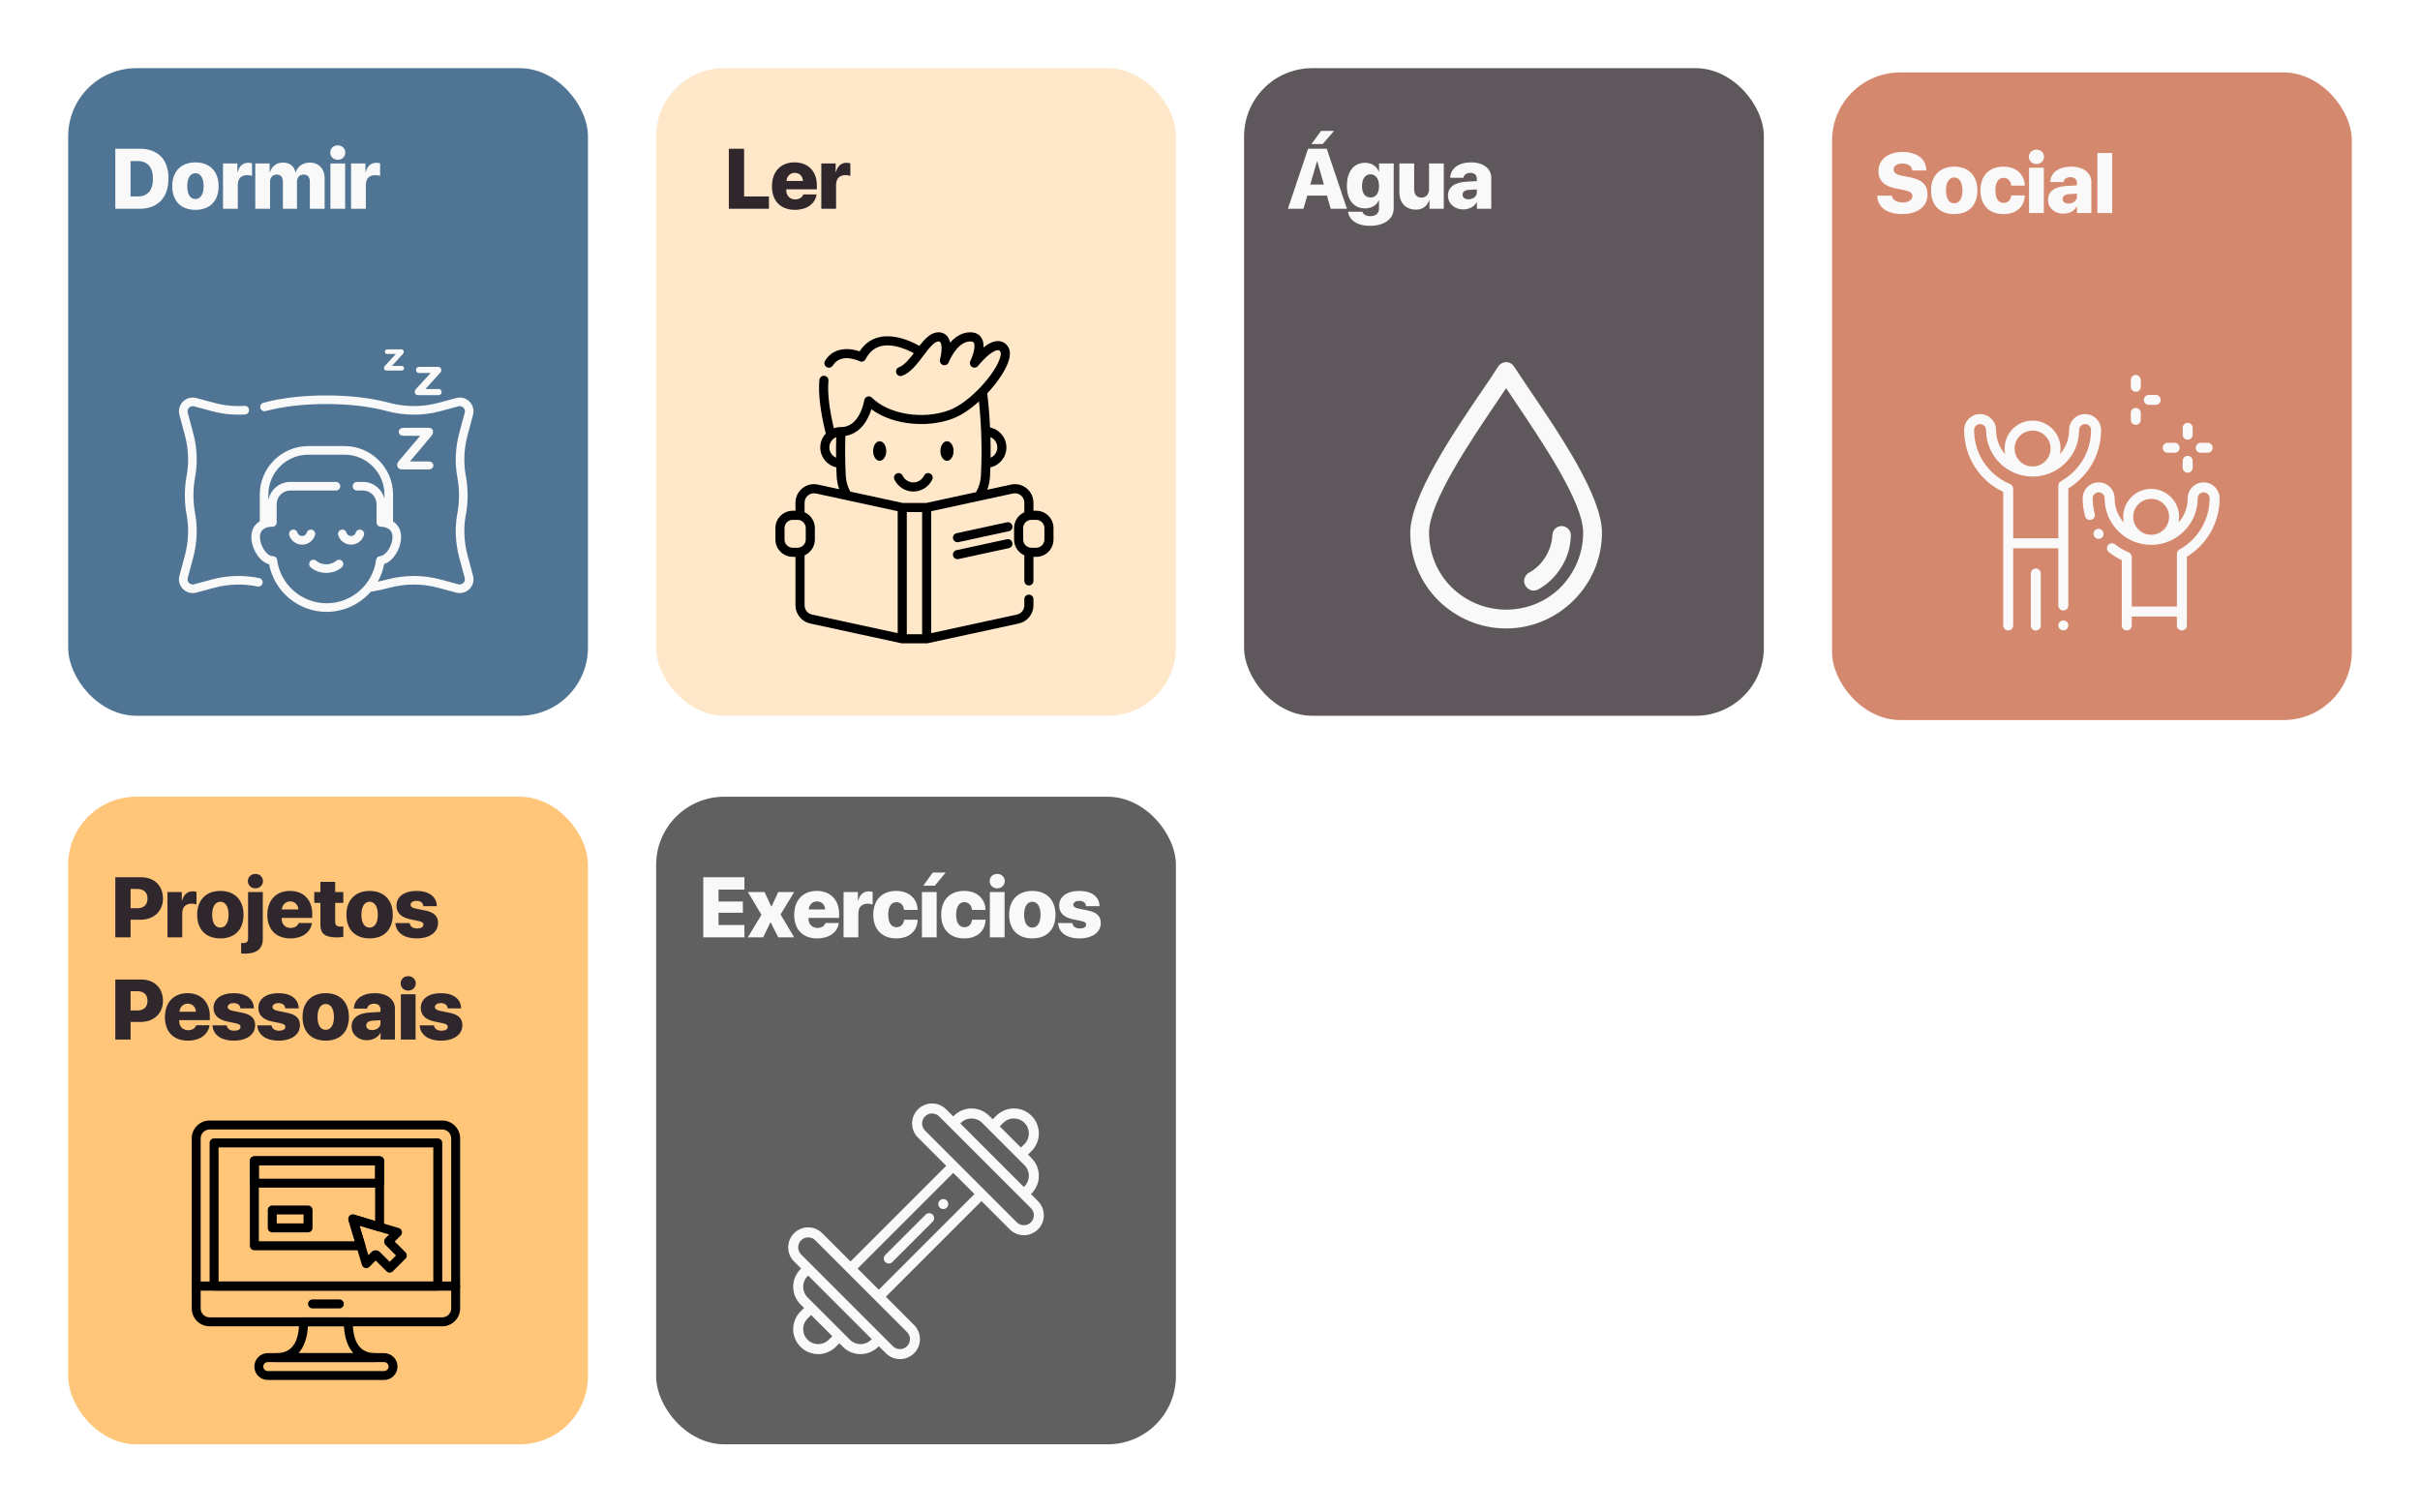 <svg width="568" height="355" viewBox="0 0 568 355" fill="none" xmlns="http://www.w3.org/2000/svg">
<g filter="url(#filter0_d)">
<rect x="16" y="16" width="122" height="152" rx="16" fill="#507594"/>
<path d="M27.064 34.908V49H32.787C37.035 49 39.545 46.373 39.545 41.871C39.545 37.379 37.045 34.908 32.787 34.908H27.064ZM30.648 37.799H32.318C34.584 37.799 35.902 39.234 35.902 41.881C35.902 44.693 34.652 46.109 32.318 46.109H30.648V37.799ZM45.866 49.254C49.216 49.254 51.306 47.232 51.306 43.678C51.306 40.191 49.186 38.111 45.866 38.111C42.565 38.111 40.427 40.201 40.427 43.678C40.427 47.223 42.516 49.254 45.866 49.254ZM45.866 46.715C44.675 46.715 43.942 45.631 43.942 43.688C43.942 41.773 44.694 40.65 45.866 40.65C47.048 40.65 47.8 41.773 47.8 43.688C47.8 45.631 47.048 46.715 45.866 46.715ZM52.343 49H55.81V43.404C55.81 41.92 56.601 41.1 58.056 41.1C58.466 41.1 58.867 41.178 59.16 41.295V38.346C58.925 38.258 58.632 38.209 58.281 38.209C57.031 38.209 56.172 38.941 55.781 40.377H55.712V38.365H52.343V49ZM59.914 49H63.381V42.711C63.381 41.666 63.987 40.973 64.924 40.973C65.871 40.973 66.399 41.559 66.399 42.623V49H69.709V42.691C69.709 41.647 70.295 40.973 71.233 40.973C72.209 40.973 72.727 41.549 72.727 42.662V49H76.194V41.783C76.194 39.625 74.778 38.16 72.698 38.16C71.116 38.16 69.827 39.059 69.416 40.426H69.348C69.045 38.98 67.971 38.16 66.389 38.16C64.934 38.16 63.772 39.049 63.352 40.416H63.284V38.365H59.914V49ZM77.554 49H81.011V38.365H77.554V49ZM79.282 37.506C80.288 37.506 81.05 36.764 81.05 35.807C81.05 34.85 80.288 34.117 79.282 34.117C78.277 34.117 77.505 34.85 77.505 35.807C77.505 36.764 78.277 37.506 79.282 37.506ZM82.4 49H85.867V43.404C85.867 41.92 86.658 41.1 88.113 41.1C88.523 41.1 88.924 41.178 89.217 41.295V38.346C88.982 38.258 88.689 38.209 88.338 38.209C87.088 38.209 86.228 38.941 85.838 40.377H85.769V38.365H82.4V49Z" fill="#F9F9F9"/>
<path d="M60.842 135.678C57.18 134.934 53.38 135.041 49.853 135.986L45.541 137.142C44.932 137.305 44.522 136.977 44.373 136.829C44.225 136.68 43.897 136.27 44.06 135.661L45.343 130.876C46.268 127.423 46.421 123.825 45.785 120.472C45.533 119.14 45.405 117.722 45.405 116.257C45.405 114.793 45.533 113.375 45.785 112.043C46.421 108.69 46.268 105.092 45.343 101.639L44.06 96.854C43.897 96.245 44.225 95.834 44.373 95.686C44.522 95.538 44.932 95.21 45.541 95.373L49.853 96.528C52.333 97.193 54.909 97.446 57.51 97.28C58.066 97.245 58.487 96.766 58.452 96.21C58.417 95.654 57.937 95.232 57.382 95.268C55 95.42 52.642 95.188 50.375 94.581L46.063 93.425C44.937 93.124 43.772 93.436 42.948 94.26C42.123 95.085 41.811 96.249 42.113 97.375L43.395 102.161C44.242 105.323 44.384 108.61 43.804 111.667C43.529 113.122 43.389 114.667 43.389 116.257C43.389 117.848 43.529 119.392 43.804 120.847C44.384 123.905 44.242 127.192 43.395 130.354L42.113 135.139C41.811 136.265 42.123 137.43 42.948 138.254C43.565 138.872 44.373 139.202 45.213 139.202C45.495 139.202 45.78 139.165 46.063 139.089L50.375 137.934C53.602 137.069 57.083 136.972 60.441 137.653C60.987 137.764 61.519 137.412 61.63 136.866C61.741 136.321 61.388 135.788 60.842 135.678Z" fill="#F9F9F9"/>
<path d="M109.743 130.354C108.895 127.192 108.754 123.905 109.333 120.847C109.609 119.392 109.749 117.848 109.749 116.257C109.749 114.667 109.609 113.123 109.333 111.667C108.754 108.61 108.895 105.323 109.743 102.161L111.025 97.376C111.326 96.249 111.015 95.085 110.19 94.26C109.366 93.436 108.201 93.124 107.075 93.425L102.763 94.581C99.074 95.57 95.117 95.554 91.32 94.537C87.053 93.395 82.091 92.816 76.569 92.816C71.047 92.816 66.084 93.395 61.818 94.537C61.28 94.681 60.961 95.234 61.105 95.772C61.249 96.31 61.801 96.629 62.339 96.485C66.435 95.388 71.223 94.832 76.569 94.832C81.915 94.832 86.702 95.388 90.798 96.485C94.937 97.593 99.254 97.608 103.284 96.528L107.597 95.373C108.205 95.21 108.616 95.537 108.764 95.686C108.913 95.834 109.24 96.245 109.077 96.854L107.795 101.639C106.87 105.092 106.717 108.69 107.352 112.043C107.605 113.375 107.733 114.793 107.733 116.257C107.733 117.722 107.605 119.14 107.352 120.472C106.717 123.825 106.87 127.423 107.795 130.876L109.077 135.661C109.24 136.27 108.913 136.68 108.764 136.829C108.616 136.977 108.205 137.305 107.597 137.142L103.285 135.986C99.255 134.906 94.937 134.921 90.798 136.03C90.109 136.214 89.395 136.384 88.663 136.539C89.371 135.268 89.887 133.872 90.162 132.385C92.329 131.69 93.948 128.917 94.127 126.486C94.263 124.647 93.546 123.536 92.921 122.929C92.72 122.732 92.493 122.559 92.249 122.405V116.075C92.249 109.804 87.147 104.701 80.876 104.701H72.351C66.079 104.701 60.977 109.804 60.977 116.075V122.35C60.698 122.517 60.442 122.709 60.216 122.929C59.592 123.536 58.875 124.647 59.011 126.486C59.199 129.045 60.944 131.85 63.163 132.439C64.374 138.861 70.044 143.612 76.657 143.612C80.74 143.612 84.46 141.8 86.997 138.904C88.5 138.655 89.954 138.343 91.32 137.977C95.117 136.96 99.074 136.945 102.763 137.934L107.075 139.089C107.358 139.165 107.643 139.202 107.924 139.202C108.764 139.202 109.573 138.872 110.19 138.254C111.015 137.43 111.326 136.265 111.025 135.139L109.743 130.354ZM76.657 141.595C70.793 141.595 65.799 137.217 65.04 131.412C64.974 130.904 64.545 130.528 64.026 130.534C62.717 130.553 61.173 128.396 61.021 126.338C60.958 125.483 61.16 124.823 61.622 124.374C62.059 123.948 62.74 123.69 63.589 123.628C63.681 123.621 63.77 123.621 63.862 123.627C64.141 123.647 64.416 123.549 64.62 123.359C64.824 123.168 64.94 122.901 64.94 122.622V118.314C64.94 116.559 66.368 115.132 68.122 115.132H78.854C79.411 115.132 79.862 114.68 79.862 114.124C79.862 113.567 79.411 113.116 78.854 113.116H68.122C65.542 113.116 63.396 115.005 62.993 117.473V116.076C62.993 110.916 67.191 106.718 72.351 106.718H80.875C86.035 106.718 90.233 110.916 90.233 116.076V117.044C89.665 114.79 87.621 113.116 85.192 113.116H83.782C83.226 113.116 82.774 113.567 82.774 114.124C82.774 114.68 83.226 115.132 83.782 115.132H85.192C86.947 115.132 88.374 116.559 88.374 118.314V122.615C88.374 122.884 88.481 123.141 88.672 123.33C88.861 123.518 89.116 123.624 89.382 123.624H89.388C89.451 123.623 89.502 123.625 89.549 123.628C90.398 123.691 91.078 123.949 91.516 124.374C91.977 124.823 92.179 125.484 92.116 126.338C91.97 128.331 90.502 130.447 89.209 130.532C88.728 130.563 88.338 130.93 88.275 131.408C87.519 137.215 82.524 141.595 76.657 141.595Z" fill="#F9F9F9"/>
<path d="M78.913 131.623C78.296 132.158 77.463 132.452 76.569 132.452C75.674 132.452 74.842 132.158 74.225 131.623C73.804 131.258 73.168 131.304 72.803 131.725C72.438 132.146 72.484 132.782 72.905 133.147C73.888 133.999 75.19 134.468 76.569 134.468C77.948 134.468 79.249 133.999 80.233 133.147C80.654 132.782 80.699 132.146 80.335 131.725C79.97 131.304 79.333 131.258 78.913 131.623Z" fill="#F9F9F9"/>
<path d="M84.76 124.35C84.229 124.184 83.664 124.481 83.498 125.012C83.348 125.493 82.908 125.816 82.404 125.816C81.899 125.816 81.459 125.493 81.309 125.012C81.144 124.481 80.579 124.184 80.047 124.35C79.515 124.516 79.219 125.081 79.384 125.612C79.798 126.94 81.012 127.833 82.403 127.833C83.795 127.833 85.009 126.94 85.423 125.612C85.589 125.081 85.292 124.516 84.76 124.35Z" fill="#F9F9F9"/>
<path d="M73.93 125.612C74.096 125.081 73.799 124.516 73.267 124.35C72.736 124.184 72.171 124.481 72.005 125.012C71.855 125.493 71.415 125.816 70.911 125.816C70.406 125.816 69.966 125.493 69.817 125.012C69.651 124.481 69.086 124.184 68.554 124.35C68.023 124.516 67.726 125.081 67.892 125.612C68.305 126.94 69.519 127.833 70.911 127.833C72.303 127.833 73.516 126.94 73.93 125.612Z" fill="#F9F9F9"/>
<path d="M93.224 109.081C93.224 109.908 93.699 110.18 94.513 110.18H100.55C101.188 110.18 101.703 109.854 101.703 109.243C101.703 108.633 101.188 108.307 100.55 108.307H96.209L101.324 102.23C101.527 101.999 101.636 101.7 101.636 101.429C101.636 100.656 101.174 100.412 100.605 100.412H94.744C94.106 100.412 93.591 100.737 93.591 101.348C93.591 101.958 94.106 102.284 94.744 102.284H98.624L93.591 108.226C93.387 108.47 93.224 108.728 93.224 109.081Z" fill="#F9F9F9"/>
<path d="M98.174 92.749H102.899C103.242 92.749 103.649 92.558 103.649 92.025C103.649 91.491 103.242 91.3 102.899 91.3H99.851L103.28 87.54C103.458 87.35 103.573 87.121 103.573 86.918C103.573 86.435 103.306 86.105 102.81 86.105H98.402C98.059 86.105 97.653 86.296 97.653 86.829C97.653 87.362 98.059 87.553 98.402 87.553H101.083L97.589 91.351C97.424 91.529 97.348 91.758 97.348 92.024C97.348 92.393 97.627 92.749 98.174 92.749Z" fill="#F9F9F9"/>
<path d="M90.735 86.971H94.271C94.528 86.971 94.832 86.829 94.832 86.429C94.832 86.03 94.528 85.888 94.271 85.888H91.99L94.556 83.074C94.689 82.931 94.775 82.76 94.775 82.608C94.775 82.247 94.575 82 94.204 82H90.906C90.65 82 90.345 82.143 90.345 82.542C90.345 82.941 90.65 83.084 90.906 83.084H92.912L90.298 85.926C90.174 86.059 90.117 86.23 90.117 86.43C90.117 86.705 90.326 86.971 90.735 86.971Z" fill="#F9F9F9"/>
</g>
<g filter="url(#filter1_d)">
<rect x="154" y="16" width="122" height="152" rx="16" fill="#FFE8C9"/>
<path d="M180.479 46.109H174.648V34.908H171.064V49H180.479V46.109ZM186.536 40.572C187.63 40.572 188.401 41.334 188.46 42.467H184.593C184.68 41.363 185.471 40.572 186.536 40.572ZM188.538 45.641C188.294 46.363 187.571 46.803 186.643 46.803C185.393 46.803 184.544 45.924 184.544 44.654V44.44H191.721V43.463C191.721 40.211 189.68 38.111 186.477 38.111C183.225 38.111 181.184 40.299 181.184 43.736C181.184 47.174 183.206 49.254 186.595 49.254C189.378 49.254 191.331 47.838 191.663 45.641H188.538ZM192.769 49H196.236V43.404C196.236 41.92 197.027 41.1 198.482 41.1C198.892 41.1 199.293 41.178 199.586 41.295V38.346C199.351 38.258 199.058 38.209 198.707 38.209C197.457 38.209 196.597 38.941 196.207 40.377H196.138V38.365H192.769V49Z" fill="#30272D"/>
<path d="M218.807 112.563C219.061 112.03 218.833 111.392 218.3 111.139C217.766 110.885 217.129 111.113 216.875 111.646C216.418 112.609 215.435 113.23 214.37 113.23C213.305 113.23 212.322 112.609 211.866 111.646C211.612 111.113 210.975 110.885 210.441 111.139C209.908 111.392 209.68 112.03 209.933 112.563C210.742 114.268 212.484 115.369 214.37 115.369C216.257 115.369 217.998 114.268 218.807 112.563Z" fill="black"/>
<path d="M206.472 108.159C207.325 108.159 208.016 107.13 208.016 105.86C208.016 104.59 207.325 103.561 206.472 103.561C205.619 103.561 204.927 104.59 204.927 105.86C204.927 107.13 205.619 108.159 206.472 108.159Z" fill="black"/>
<path d="M222.269 108.159C223.122 108.159 223.814 107.13 223.814 105.86C223.814 104.59 223.122 103.561 222.269 103.561C221.416 103.561 220.725 104.59 220.725 105.86C220.725 107.13 221.416 108.159 222.269 108.159Z" fill="black"/>
<path d="M237.615 123.41C237.49 122.833 236.921 122.466 236.344 122.591L224.502 125.158C223.925 125.283 223.559 125.852 223.684 126.429C223.792 126.93 224.235 127.272 224.728 127.272C224.803 127.272 224.879 127.264 224.955 127.248L236.796 124.681C237.374 124.556 237.74 123.987 237.615 123.41Z" fill="black"/>
<path d="M236.343 126.565L224.502 129.131C223.925 129.256 223.559 129.826 223.684 130.403C223.792 130.904 224.235 131.246 224.728 131.246C224.803 131.246 224.879 131.238 224.955 131.221L236.796 128.655C237.373 128.53 237.74 127.961 237.615 127.383C237.49 126.806 236.921 126.44 236.343 126.565Z" fill="black"/>
<path d="M243.201 119.875H242.561V117.986C242.561 116.665 241.971 115.432 240.942 114.603C239.914 113.773 238.584 113.458 237.293 113.739L231.719 114.947C232.09 113.945 232.311 112.887 232.367 111.81C232.403 111.105 232.431 110.4 232.454 109.693C234.601 109.225 236.214 107.31 236.214 105.025C236.214 102.713 234.564 100.779 232.381 100.339C232.252 97.66 232.03 94.984 231.717 92.323C234.219 89.653 236.186 86.679 236.803 84.492C237.195 83.104 237.083 81.994 236.472 81.192C235.907 80.452 235.137 80.059 234.246 80.054C233.225 80.051 232.109 80.54 230.839 81.55C230.887 80.634 230.726 79.877 230.357 79.29C229.987 78.701 229.231 78 227.727 78C225.728 78 224.157 79.122 223.01 80.419C222.898 79.901 222.707 79.418 222.404 79.021C221.896 78.353 221.154 78 220.256 78C218.523 78 217.156 79.437 215.796 81.18C215.226 80.858 214.435 80.45 213.499 80.067C213.075 79.894 212.637 79.734 212.195 79.59C210.624 79.086 209.149 78.866 207.813 78.937C207.803 78.937 207.79 78.938 207.777 78.939C207.774 78.939 207.77 78.94 207.767 78.94C207.569 78.951 207.377 78.969 207.177 78.994C204.873 79.287 203.053 80.454 201.756 82.468C199.435 81.656 195.691 81.363 193.651 84.67C193.341 85.173 193.497 85.832 193.999 86.142C194.174 86.25 194.368 86.301 194.56 86.301C194.918 86.301 195.269 86.121 195.471 85.793C197.378 82.702 201.566 84.689 201.741 84.774C202.264 85.031 202.896 84.823 203.163 84.305C204.146 82.4 205.547 81.357 207.444 81.116C207.59 81.097 207.732 81.084 207.877 81.076C207.899 81.075 207.922 81.073 207.945 81.072C209.016 81.017 210.226 81.204 211.537 81.625C211.927 81.751 212.315 81.894 212.691 82.046C213.394 82.335 214.01 82.642 214.487 82.9C213.365 84.368 212.208 85.75 211.005 86.195C210.451 86.399 210.167 87.014 210.372 87.568C210.577 88.122 211.192 88.405 211.746 88.201C213.721 87.472 215.237 85.461 216.703 83.516C217.897 81.933 219.25 80.139 220.256 80.139C220.543 80.139 220.636 80.23 220.702 80.315C221.228 81.007 220.973 83.147 220.635 84.374C220.483 84.925 220.79 85.499 221.333 85.677C221.877 85.855 222.464 85.573 222.666 85.038C222.685 84.99 224.606 80.139 227.727 80.139C228.364 80.139 228.501 80.356 228.546 80.427C229.042 81.214 228.364 83.479 227.75 84.76C227.514 85.253 227.686 85.845 228.151 86.133C228.615 86.421 229.222 86.312 229.558 85.881C229.565 85.871 230.319 84.907 231.338 83.948C233.02 82.367 233.919 82.193 234.231 82.193H234.235C234.422 82.194 234.585 82.245 234.771 82.489C234.943 82.714 234.933 83.245 234.745 83.911C233.695 87.628 227.682 94.388 222.972 96.209C216.826 98.583 208.611 97.3 204.66 93.349C204.374 93.063 203.951 92.963 203.568 93.09C203.184 93.217 202.904 93.55 202.846 93.95C202.843 93.966 202.599 95.591 201.747 97.213C200.69 99.225 199.223 100.246 197.386 100.246C197.384 100.246 197.383 100.246 197.382 100.246C197.356 100.245 197.331 100.244 197.306 100.244C196.748 100.244 196.213 100.341 195.715 100.518C194.618 95.879 194.191 92.131 194.45 89.368C194.505 88.78 194.074 88.258 193.486 88.203C192.898 88.148 192.376 88.58 192.321 89.168C192.026 92.313 192.53 96.55 193.816 101.763C193.017 102.618 192.527 103.765 192.527 105.025C192.527 107.31 194.14 109.226 196.288 109.693C196.311 110.401 196.339 111.107 196.375 111.81C196.428 112.841 196.632 113.857 196.976 114.823L191.976 113.739C190.685 113.458 189.355 113.773 188.326 114.603C187.297 115.432 186.707 116.665 186.707 117.986V119.875H186.067C183.825 119.875 182 121.7 182 123.943V126.633C182 128.876 183.825 130.701 186.067 130.701H186.707V142.087C186.707 144.119 188.148 145.906 190.134 146.336L211.542 150.976C211.543 150.976 211.544 150.976 211.545 150.976C211.575 150.983 211.605 150.987 211.636 150.991C211.642 150.992 211.649 150.993 211.656 150.994C211.691 150.998 211.727 151 211.764 151C211.765 151 211.767 151 211.768 151H217.5C217.502 151 217.503 151 217.505 151C217.541 151 217.577 150.998 217.612 150.994C217.619 150.993 217.626 150.992 217.633 150.991C217.663 150.987 217.693 150.983 217.723 150.976C217.724 150.976 217.725 150.976 217.727 150.976L239.134 146.336C241.12 145.906 242.561 144.119 242.561 142.087V140.629C242.561 140.039 242.082 139.56 241.492 139.56C240.901 139.56 240.422 140.039 240.422 140.629V142.087C240.422 143.12 239.69 144.028 238.682 144.246L218.569 148.605V119.985L237.746 115.829C238.402 115.686 239.077 115.846 239.6 116.268C240.123 116.689 240.423 117.315 240.423 117.986V120.23C239.004 120.866 238.013 122.29 238.013 123.942V126.633C238.013 128.286 239.004 129.71 240.423 130.346V136.352C240.423 136.942 240.901 137.421 241.492 137.421C242.082 137.421 242.561 136.942 242.561 136.352V130.701H243.201C245.444 130.701 247.268 128.876 247.268 126.633V123.942C247.268 121.7 245.444 119.875 243.201 119.875ZM234.075 105.025C234.075 106.099 233.429 107.024 232.505 107.436C232.526 105.824 232.513 104.209 232.467 102.593C233.411 102.996 234.075 103.934 234.075 105.025ZM194.666 105.025C194.666 103.935 195.328 102.998 196.271 102.595C196.225 104.206 196.215 105.823 196.236 107.436C195.312 107.025 194.666 106.099 194.666 105.025ZM198.512 111.7C198.351 108.593 198.322 105.438 198.421 102.307C200.606 101.976 202.397 100.576 203.641 98.207C204.039 97.449 204.326 96.694 204.528 96.05C206.707 97.674 209.583 98.802 212.814 99.277C216.62 99.837 220.501 99.456 223.743 98.204C225.729 97.436 227.837 95.978 229.776 94.229C230.373 100.038 230.527 105.904 230.231 111.7C230.161 113.047 229.769 114.357 229.094 115.516L217.385 118.053H211.883L199.572 115.385C198.943 114.26 198.578 112.996 198.512 111.7ZM212.838 120.192H216.43V148.861H212.838V120.192ZM184.139 126.633V123.942C184.139 122.879 185.004 122.014 186.067 122.014H187.189C188.252 122.014 189.117 122.879 189.117 123.942V126.633C189.117 127.697 188.252 128.562 187.189 128.562H186.067C185.004 128.562 184.139 127.697 184.139 126.633ZM188.846 142.087V130.346C190.265 129.71 191.256 128.286 191.256 126.634V123.943C191.256 122.29 190.265 120.866 188.846 120.23V117.986C188.846 117.315 189.146 116.689 189.669 116.268C190.191 115.846 190.867 115.686 191.523 115.829L210.699 119.985V148.605L190.587 144.246C189.578 144.028 188.846 143.12 188.846 142.087ZM245.13 126.633C245.13 127.697 244.264 128.562 243.201 128.562H242.08C241.017 128.562 240.151 127.697 240.151 126.633V123.942C240.151 122.879 241.017 122.014 242.08 122.014H243.201C244.264 122.014 245.13 122.879 245.13 123.942V126.633Z" fill="black"/>
</g>
<g filter="url(#filter2_d)">
<rect x="16" y="187" width="122" height="152" rx="16" fill="#FFC579"/>
<path d="M27.064 205.908V220H30.648V215.869H32.953C36.088 215.869 38.246 213.906 38.246 210.898C38.246 207.871 36.195 205.908 33.168 205.908H27.064ZM30.648 208.652H32.221C33.725 208.652 34.623 209.443 34.623 210.908C34.623 212.383 33.725 213.174 32.201 213.174H30.648V208.652ZM39.303 220H42.77V214.404C42.77 212.92 43.561 212.1 45.016 212.1C45.427 212.1 45.827 212.178 46.12 212.295V209.346C45.886 209.258 45.593 209.209 45.241 209.209C43.991 209.209 43.132 209.941 42.741 211.377H42.673V209.365H39.303V220ZM51.718 220.254C55.068 220.254 57.158 218.232 57.158 214.678C57.158 211.191 55.039 209.111 51.718 209.111C48.418 209.111 46.279 211.201 46.279 214.678C46.279 218.223 48.369 220.254 51.718 220.254ZM51.718 217.715C50.527 217.715 49.794 216.631 49.794 214.688C49.794 212.773 50.547 211.65 51.718 211.65C52.9 211.65 53.652 212.773 53.652 214.688C53.652 216.631 52.9 217.715 51.718 217.715ZM61.682 209.365H58.225V220.342C58.225 221.055 57.864 221.348 57.004 221.348C56.868 221.348 56.692 221.338 56.594 221.328V223.789C56.78 223.809 57.288 223.828 57.61 223.828C60.217 223.828 61.682 222.637 61.682 220.479V209.365ZM59.953 208.506C60.959 208.506 61.721 207.764 61.721 206.807C61.721 205.85 60.959 205.117 59.953 205.117C58.948 205.117 58.176 205.85 58.176 206.807C58.176 207.764 58.948 208.506 59.953 208.506ZM68.101 211.572C69.195 211.572 69.966 212.334 70.025 213.467H66.157C66.245 212.363 67.036 211.572 68.101 211.572ZM70.103 216.641C69.859 217.363 69.136 217.803 68.208 217.803C66.958 217.803 66.109 216.924 66.109 215.654V215.439H73.286V214.463C73.286 211.211 71.245 209.111 68.042 209.111C64.79 209.111 62.749 211.299 62.749 214.736C62.749 218.174 64.771 220.254 68.159 220.254C70.943 220.254 72.896 218.838 73.228 216.641H70.103ZM75.203 206.982V209.365H73.758V211.914H75.203V217.08C75.203 219.17 76.297 220.02 79.061 220.02C79.734 220.02 80.242 219.961 80.574 219.893V217.432C80.369 217.471 80.164 217.48 79.891 217.48C79.061 217.48 78.67 217.109 78.67 216.377V211.914H80.584V209.365H78.67V206.982H75.203ZM86.749 220.254C90.098 220.254 92.188 218.232 92.188 214.678C92.188 211.191 90.069 209.111 86.749 209.111C83.448 209.111 81.309 211.201 81.309 214.678C81.309 218.223 83.399 220.254 86.749 220.254ZM86.749 217.715C85.557 217.715 84.825 216.631 84.825 214.688C84.825 212.773 85.577 211.65 86.749 211.65C87.93 211.65 88.682 212.773 88.682 214.688C88.682 216.631 87.93 217.715 86.749 217.715ZM93.05 212.588C93.05 214.219 94.144 215.312 96.224 215.752L98.236 216.172C99.066 216.348 99.388 216.592 99.388 217.021C99.388 217.588 98.822 217.92 97.904 217.92C96.888 217.92 96.254 217.451 96.156 216.66H92.796C92.943 218.838 94.74 220.254 97.845 220.254C100.814 220.254 102.816 218.838 102.816 216.631C102.816 215.02 101.908 214.15 99.789 213.701L97.562 213.252C96.761 213.086 96.371 212.783 96.371 212.363C96.371 211.816 96.918 211.445 97.767 211.445C98.724 211.445 99.33 211.924 99.359 212.686H102.523C102.504 210.488 100.697 209.111 97.796 209.111C94.867 209.111 93.05 210.459 93.05 212.588ZM27.064 229.908V244H30.648V239.869H32.953C36.088 239.869 38.246 237.906 38.246 234.898C38.246 231.871 36.195 229.908 33.168 229.908H27.064ZM30.648 232.652H32.221C33.725 232.652 34.623 233.443 34.623 234.908C34.623 236.383 33.725 237.174 32.201 237.174H30.648V232.652ZM44.059 235.572C45.153 235.572 45.925 236.334 45.983 237.467H42.116C42.204 236.363 42.995 235.572 44.059 235.572ZM46.061 240.641C45.817 241.363 45.094 241.803 44.167 241.803C42.917 241.803 42.067 240.924 42.067 239.654V239.439H49.245V238.463C49.245 235.211 47.204 233.111 44.001 233.111C40.749 233.111 38.708 235.299 38.708 238.736C38.708 242.174 40.729 244.254 44.118 244.254C46.901 244.254 48.854 242.838 49.186 240.641H46.061ZM50.117 236.588C50.117 238.219 51.211 239.312 53.291 239.752L55.302 240.172C56.132 240.348 56.455 240.592 56.455 241.021C56.455 241.588 55.888 241.92 54.97 241.92C53.955 241.92 53.32 241.451 53.222 240.66H49.863C50.009 242.838 51.806 244.254 54.912 244.254C57.88 244.254 59.882 242.838 59.882 240.631C59.882 239.02 58.974 238.15 56.855 237.701L54.629 237.252C53.828 237.086 53.437 236.783 53.437 236.363C53.437 235.816 53.984 235.445 54.834 235.445C55.791 235.445 56.396 235.924 56.425 236.686H59.59C59.57 234.488 57.763 233.111 54.863 233.111C51.933 233.111 50.117 234.459 50.117 236.588ZM60.637 236.588C60.637 238.219 61.731 239.312 63.811 239.752L65.823 240.172C66.653 240.348 66.975 240.592 66.975 241.021C66.975 241.588 66.409 241.92 65.491 241.92C64.475 241.92 63.84 241.451 63.743 240.66H60.383C60.53 242.838 62.327 244.254 65.432 244.254C68.401 244.254 70.403 242.838 70.403 240.631C70.403 239.02 69.495 238.15 67.375 237.701L65.149 237.252C64.348 237.086 63.957 236.783 63.957 236.363C63.957 235.816 64.504 235.445 65.354 235.445C66.311 235.445 66.916 235.924 66.946 236.686H70.11C70.09 234.488 68.284 233.111 65.383 233.111C62.453 233.111 60.637 234.459 60.637 236.588ZM76.45 244.254C79.8 244.254 81.89 242.232 81.89 238.678C81.89 235.191 79.771 233.111 76.45 233.111C73.15 233.111 71.011 235.201 71.011 238.678C71.011 242.223 73.101 244.254 76.45 244.254ZM76.45 241.715C75.259 241.715 74.527 240.631 74.527 238.688C74.527 236.773 75.278 235.65 76.45 235.65C77.632 235.65 78.384 236.773 78.384 238.688C78.384 240.631 77.632 241.715 76.45 241.715ZM87.332 241.773C86.512 241.773 85.955 241.363 85.955 240.689C85.955 240.064 86.463 239.645 87.371 239.576L89.305 239.449V240.182C89.305 241.129 88.387 241.773 87.332 241.773ZM86.102 244.156C87.381 244.156 88.68 243.561 89.256 242.486H89.324V244H92.693V236.705C92.693 234.566 90.809 233.111 87.967 233.111C84.998 233.111 83.143 234.547 83.045 236.725H86.16C86.258 236.07 86.853 235.582 87.791 235.582C88.699 235.582 89.305 236.051 89.305 236.9V237.506L86.814 237.652C84.061 237.818 82.527 238.932 82.527 240.924C82.527 242.848 84.129 244.156 86.102 244.156ZM94.083 244H97.54V233.365H94.083V244ZM95.811 232.506C96.817 232.506 97.579 231.764 97.579 230.807C97.579 229.85 96.817 229.117 95.811 229.117C94.805 229.117 94.034 229.85 94.034 230.807C94.034 231.764 94.805 232.506 95.811 232.506ZM98.754 236.588C98.754 238.219 99.847 239.312 101.927 239.752L103.939 240.172C104.769 240.348 105.091 240.592 105.091 241.021C105.091 241.588 104.525 241.92 103.607 241.92C102.591 241.92 101.957 241.451 101.859 240.66H98.5C98.646 242.838 100.443 244.254 103.548 244.254C106.517 244.254 108.519 242.838 108.519 240.631C108.519 239.02 107.611 238.15 105.492 237.701L103.265 237.252C102.464 237.086 102.074 236.783 102.074 236.363C102.074 235.816 102.621 235.445 103.47 235.445C104.427 235.445 105.033 235.924 105.062 236.686H108.226C108.207 234.488 106.4 233.111 103.5 233.111C100.57 233.111 98.754 234.459 98.754 236.588Z" fill="#30272D"/>
<path d="M103.799 263H49.201C46.885 263 45 264.885 45 267.201V301.85C45 302.43 45.47 302.9 46.05 302.9H106.95C107.529 302.9 108 302.43 108 301.85V267.201C108 264.885 106.115 263 103.799 263ZM105.9 300.8H47.1V267.201C47.1 266.042 48.043 265.1 49.201 265.1H103.799C104.957 265.1 105.9 266.042 105.9 267.201V300.8Z" fill="black"/>
<path d="M106.95 300.8H46.05C45.47 300.8 45 301.27 45 301.85V307.099C45 309.415 46.885 311.3 49.201 311.3H103.799C106.115 311.3 108 309.415 108 307.099V301.85C108 301.27 107.53 300.8 106.95 300.8ZM105.9 307.099C105.9 308.258 104.957 309.2 103.799 309.2H49.201C48.043 309.2 47.1 308.258 47.1 307.099V302.9H105.9V307.099H105.9Z" fill="black"/>
<path d="M79.65 305H73.35C72.77 305 72.3 305.47 72.3 306.05C72.3 306.63 72.77 307.1 73.35 307.1H79.65C80.23 307.1 80.7 306.63 80.7 306.05C80.7 305.47 80.23 305 79.65 305Z" fill="black"/>
<path d="M102.75 267.2H50.25C49.67 267.2 49.2 267.67 49.2 268.25V301.85C49.2 302.43 49.67 302.9 50.25 302.9H102.75C103.33 302.9 103.8 302.43 103.8 301.85V268.25C103.8 267.67 103.33 267.2 102.75 267.2ZM101.7 300.8H51.3V269.3H101.7V300.8Z" fill="black"/>
<path d="M90.15 317.6H62.85C61.113 317.6 59.7 319.013 59.7 320.75C59.7 322.487 61.113 323.9 62.85 323.9H90.15C91.887 323.9 93.3 322.487 93.3 320.75C93.3 319.013 91.887 317.6 90.15 317.6ZM90.15 321.8H62.85C62.27 321.8 61.8 321.329 61.8 320.75C61.8 320.172 62.27 319.7 62.85 319.7H90.15C90.73 319.7 91.2 320.172 91.2 320.75C91.2 321.329 90.73 321.8 90.15 321.8Z" fill="black"/>
<path d="M88.05 317.6C84.566 317.6 82.8 315.127 82.8 310.25C82.8 309.671 82.33 309.2 81.75 309.2H71.25C70.671 309.2 70.2 309.671 70.2 310.25C70.2 315.127 68.434 317.6 64.95 317.6C64.371 317.6 63.9 318.071 63.9 318.65C63.9 319.23 64.371 319.7 64.95 319.7H88.05C88.63 319.7 89.1 319.23 89.1 318.65C89.1 318.071 88.63 317.6 88.05 317.6ZM70.064 317.6C71.357 316.168 72.118 314.035 72.272 311.3H80.729C80.882 314.035 81.643 316.168 82.936 317.6H70.064Z" fill="black"/>
<path d="M95.173 293.937L92.639 291.403L94.049 289.992C94.31 289.731 94.415 289.351 94.325 288.993C94.234 288.635 93.963 288.351 93.609 288.244L83.109 285.094C82.738 284.983 82.338 285.085 82.065 285.358C81.791 285.631 81.69 286.032 81.802 286.401L84.951 296.901C85.058 297.256 85.342 297.528 85.7 297.619C86.057 297.707 86.438 297.604 86.7 297.342L88.184 295.857L90.719 298.392C90.915 298.59 91.183 298.7 91.461 298.7C91.74 298.7 92.007 298.59 92.204 298.392L95.173 295.422C95.584 295.011 95.584 294.348 95.173 293.937ZM91.461 296.165L89.153 293.856C88.886 293.589 88.535 293.455 88.184 293.455C87.833 293.455 87.482 293.59 87.215 293.855L86.457 294.613L84.373 287.666L91.321 289.75L90.508 290.563C90.284 290.787 90.162 291.085 90.162 291.403C90.162 291.721 90.285 292.021 90.51 292.244L92.946 294.68L91.461 296.165Z" fill="black"/>
<path d="M89.1 271.4H59.7C59.12 271.4 58.65 271.87 58.65 272.45V277.7C58.65 278.28 59.12 278.75 59.7 278.75H89.1C89.68 278.75 90.15 278.28 90.15 277.7V272.45C90.15 271.87 89.68 271.4 89.1 271.4ZM88.05 276.65H60.75V273.5H88.05V276.65Z" fill="black"/>
<path d="M72.3 282.95H63.9C63.32 282.95 62.85 283.42 62.85 284V288.2C62.85 288.78 63.32 289.25 63.9 289.25H72.3C72.88 289.25 73.35 288.78 73.35 288.2V284C73.35 283.42 72.88 282.95 72.3 282.95ZM71.25 287.15H64.95V285.05H71.25V287.15Z" fill="black"/>
<path d="M89.1 271.4H59.7C59.12 271.4 58.65 271.87 58.65 272.45V292.4C58.65 292.979 59.12 293.45 59.7 293.45H84.696C85.029 293.45 85.341 293.294 85.538 293.027C85.737 292.76 85.798 292.416 85.702 292.097L84.373 287.665L88.799 288.994C89.117 289.089 89.461 289.028 89.727 288.83C89.994 288.633 90.15 288.32 90.15 287.988V272.45C90.15 271.87 89.68 271.4 89.1 271.4ZM88.05 286.577L83.108 285.094C82.737 284.983 82.337 285.085 82.064 285.358C81.79 285.632 81.689 286.032 81.8 286.403L83.285 291.35H60.75V273.5H88.05V286.577Z" fill="black"/>
</g>
<g filter="url(#filter3_d)">
<rect x="292" y="16" width="122" height="152" rx="16" fill="#5E585C"/>
<path d="M312.332 49H316.141L311.404 34.908H307.02L302.283 49H305.936L306.834 45.904H311.443L312.332 49ZM309.1 37.897H309.178L310.74 43.326H307.527L309.1 37.897ZM310.457 33.805L313.104 30.738H310.057L307.82 33.805H310.457ZM321.671 46.353C320.421 46.353 319.679 45.397 319.679 43.678C319.679 41.969 320.43 40.914 321.671 40.914C322.901 40.914 323.673 41.978 323.673 43.678C323.673 45.397 322.911 46.353 321.671 46.353ZM321.563 53.004C324.874 53.004 327.12 51.422 327.12 48.883V38.365H323.682V40.25H323.614C323.136 39.049 321.954 38.209 320.411 38.209C317.745 38.209 316.134 40.25 316.134 43.648C316.134 46.978 317.823 48.912 320.362 48.912C321.925 48.912 323.175 48.141 323.595 47.018H323.663V48.971C323.663 50.025 322.97 50.738 321.641 50.738C320.655 50.738 319.932 50.309 319.766 49.693H316.417C316.612 51.627 318.536 53.004 321.563 53.004ZM338.871 38.365H335.414V44.381C335.414 45.582 334.73 46.383 333.656 46.383C332.572 46.383 331.918 45.709 331.918 44.449V38.365H328.451V45.201C328.451 47.711 330.062 49.205 332.347 49.205C333.949 49.205 334.964 48.385 335.443 46.988H335.511V49H338.871V38.365ZM344.655 46.773C343.834 46.773 343.278 46.363 343.278 45.69C343.278 45.065 343.786 44.645 344.694 44.576L346.627 44.449V45.182C346.627 46.129 345.709 46.773 344.655 46.773ZM343.424 49.156C344.704 49.156 346.002 48.56 346.579 47.486H346.647V49H350.016V41.705C350.016 39.566 348.131 38.111 345.289 38.111C342.321 38.111 340.465 39.547 340.368 41.725H343.483C343.58 41.07 344.176 40.582 345.114 40.582C346.022 40.582 346.627 41.051 346.627 41.9V42.506L344.137 42.652C341.383 42.818 339.85 43.932 339.85 45.924C339.85 47.848 341.452 49.156 343.424 49.156Z" fill="#F9F9F9"/>
<path d="M359.274 91.891C357.83 89.769 356.557 87.816 355.368 86.033C355.198 85.778 354.943 85.523 354.689 85.353C353.67 84.674 352.311 85.014 351.632 86.033C350.528 87.816 349.255 89.684 347.726 91.891C341.019 101.74 331 116.599 331 125.089C331 131.287 333.547 136.891 337.623 140.967C341.698 144.957 347.302 147.504 353.5 147.504C359.698 147.504 365.302 144.957 369.377 140.882C373.453 136.806 376 131.202 376 125.004C376 116.514 365.981 101.74 359.274 91.891ZM366.321 137.825C363.009 141.136 358.509 143.089 353.5 143.089C348.491 143.089 343.991 141.052 340.679 137.825C337.368 134.514 335.415 130.014 335.415 125.004C335.415 117.872 345.009 103.693 351.377 94.269C352.142 93.165 352.821 92.061 353.5 91.127C354.179 92.061 354.858 93.165 355.623 94.269C361.991 103.778 371.585 117.872 371.585 125.004C371.585 130.014 369.547 134.514 366.321 137.825Z" fill="#F9F9F9"/>
<path d="M366.66 123.476C365.472 123.391 364.453 124.325 364.368 125.514C364.283 127.382 363.689 129.165 362.755 130.693C361.821 132.221 360.462 133.58 358.849 134.429C357.83 135.023 357.406 136.382 358 137.401C358.679 138.589 360.038 138.929 361.057 138.334C363.349 137.061 365.217 135.193 366.491 133.07C367.849 130.948 368.613 128.401 368.698 125.768C368.783 124.58 367.849 123.561 366.66 123.476Z" fill="#F9F9F9"/>
</g>
<g filter="url(#filter4_d)">
<rect x="430" y="17" width="122" height="152" rx="16" fill="#D4896E"/>
<path d="M440.615 45.918C440.654 48.652 442.871 50.244 446.465 50.244C450.098 50.244 452.412 48.457 452.412 45.654C452.412 43.428 451.162 42.168 448.379 41.631L446.553 41.289C445.078 40.986 444.453 40.566 444.453 39.805C444.453 38.945 445.283 38.379 446.533 38.379C447.822 38.379 448.77 38.994 448.838 40.02H452.139C452.1 37.373 450.02 35.664 446.494 35.664C443.232 35.664 440.889 37.422 440.889 40.156C440.889 42.295 442.227 43.701 444.824 44.199L446.67 44.56C448.271 44.893 448.867 45.273 448.867 46.055C448.867 46.904 447.959 47.529 446.562 47.529C445.234 47.529 444.15 46.885 444.023 45.918H440.615ZM458.675 50.254C462.024 50.254 464.114 48.232 464.114 44.678C464.114 41.191 461.995 39.111 458.675 39.111C455.374 39.111 453.235 41.201 453.235 44.678C453.235 48.223 455.325 50.254 458.675 50.254ZM458.675 47.715C457.483 47.715 456.751 46.631 456.751 44.688C456.751 42.773 457.503 41.65 458.675 41.65C459.856 41.65 460.608 42.773 460.608 44.688C460.608 46.631 459.856 47.715 458.675 47.715ZM475.24 43.565C475.152 40.898 473.209 39.111 470.211 39.111C466.9 39.111 464.83 41.23 464.83 44.678C464.83 48.164 466.9 50.254 470.23 50.254C473.228 50.254 475.152 48.574 475.24 45.869H472.066C471.939 46.973 471.285 47.627 470.269 47.627C469.048 47.627 468.336 46.572 468.336 44.678C468.336 42.803 469.048 41.748 470.269 41.748C471.275 41.748 471.939 42.461 472.056 43.565H475.24ZM476.248 50H479.705V39.365H476.248V50ZM477.977 38.506C478.983 38.506 479.745 37.764 479.745 36.807C479.745 35.85 478.983 35.117 477.977 35.117C476.971 35.117 476.2 35.85 476.2 36.807C476.2 37.764 476.971 38.506 477.977 38.506ZM485.499 47.773C484.679 47.773 484.122 47.363 484.122 46.69C484.122 46.065 484.63 45.645 485.538 45.576L487.472 45.449V46.182C487.472 47.129 486.554 47.773 485.499 47.773ZM484.269 50.156C485.548 50.156 486.847 49.56 487.423 48.486H487.491V50H490.861V42.705C490.861 40.566 488.976 39.111 486.134 39.111C483.165 39.111 481.31 40.547 481.212 42.725H484.327C484.425 42.07 485.021 41.582 485.958 41.582C486.866 41.582 487.472 42.051 487.472 42.9V43.506L484.982 43.652C482.228 43.818 480.695 44.932 480.695 46.924C480.695 48.848 482.296 50.156 484.269 50.156ZM492.279 50H495.746V35.908H492.279V50Z" fill="#F9F9F9"/>
<path d="M489.391 97.194C488.39 97.194 487.449 97.584 486.741 98.292C486.033 99 485.643 99.941 485.643 100.942C485.643 103.05 484.882 105.043 483.492 106.612C483.581 106.181 483.629 105.736 483.629 105.28C483.629 101.663 480.687 98.72 477.07 98.72C473.453 98.72 470.51 101.663 470.51 105.28C470.51 105.736 470.558 106.181 470.647 106.612C469.31 105.099 468.496 103.114 468.496 100.942C468.496 98.875 466.815 97.194 464.748 97.194C462.681 97.194 461 98.875 461 100.942C461 107.179 464.576 112.793 470.174 115.455V127.49C470.174 127.496 470.173 127.502 470.173 127.508V146.798C470.173 147.445 470.697 147.969 471.344 147.969C471.991 147.969 472.515 147.445 472.515 146.798V128.68H483.112V142.113C483.112 142.76 483.637 143.284 484.284 143.284C484.931 143.284 485.455 142.76 485.455 142.113V114.645C486.534 113.983 487.531 113.196 488.427 112.3C491.466 109.261 493.139 105.228 493.139 100.942C493.139 98.875 491.458 97.194 489.391 97.194ZM477.07 101.063C479.395 101.063 481.286 102.954 481.286 105.28C481.286 107.605 479.395 109.496 477.07 109.496C474.744 109.496 472.853 107.605 472.853 105.28C472.853 102.954 474.744 101.063 477.07 101.063ZM486.771 110.643C485.864 111.55 484.836 112.326 483.715 112.949C483.343 113.156 483.112 113.548 483.112 113.973V126.337H472.516V114.696C472.516 114.223 472.232 113.797 471.796 113.615C466.661 111.47 463.342 106.495 463.342 100.942C463.342 100.167 463.973 99.537 464.748 99.537C465.523 99.537 466.154 100.167 466.154 100.942C466.154 106.961 471.051 111.858 477.069 111.858H477.07C479.981 111.858 482.72 110.722 484.785 108.658C486.849 106.594 487.986 103.854 487.986 100.942C487.986 100.567 488.132 100.214 488.397 99.948C488.663 99.683 489.016 99.537 489.391 99.537C490.166 99.537 490.796 100.167 490.797 100.942C490.797 104.602 489.367 108.047 486.771 110.643Z" fill="#F9F9F9"/>
<path d="M484.284 145.627C483.974 145.627 483.673 145.752 483.456 145.97C483.238 146.188 483.112 146.489 483.112 146.798C483.112 147.106 483.238 147.408 483.456 147.626C483.673 147.844 483.976 147.969 484.284 147.969C484.592 147.969 484.894 147.844 485.112 147.626C485.33 147.408 485.455 147.106 485.455 146.798C485.455 146.49 485.33 146.188 485.112 145.97C484.894 145.752 484.592 145.627 484.284 145.627Z" fill="#F9F9F9"/>
<path d="M477.827 133.436C477.181 133.436 476.656 133.96 476.656 134.607V146.829C476.656 147.475 477.181 148 477.827 148C478.474 148 478.998 147.475 478.998 146.829V134.607C478.998 133.96 478.474 133.436 477.827 133.436Z" fill="#F9F9F9"/>
<path d="M517.221 113.22C516.22 113.22 515.278 113.61 514.571 114.318C513.863 115.026 513.473 115.967 513.473 116.969C513.473 119.077 512.712 121.07 511.322 122.638C511.411 122.208 511.458 121.763 511.458 121.306C511.458 117.69 508.516 114.747 504.9 114.747C501.283 114.747 498.34 117.69 498.34 121.306C498.34 121.763 498.387 122.208 498.477 122.638C497.14 121.126 496.326 119.141 496.326 116.969C496.326 114.902 494.645 113.22 492.578 113.22C490.511 113.22 488.83 114.902 488.83 116.969C488.83 118.397 489.018 119.814 489.391 121.182C489.56 121.806 490.203 122.175 490.828 122.004C491.452 121.835 491.82 121.191 491.65 120.567C491.333 119.4 491.172 118.189 491.172 116.969C491.172 116.194 491.803 115.563 492.578 115.563C493.353 115.563 493.983 116.194 493.983 116.969C493.983 122.988 498.88 127.884 504.899 127.884H504.9C507.81 127.884 510.55 126.748 512.615 124.684C514.679 122.621 515.815 119.88 515.815 116.968C515.815 116.593 515.961 116.24 516.227 115.975C516.492 115.709 516.845 115.563 517.221 115.563C517.996 115.563 518.626 116.194 518.626 116.969C518.626 120.629 517.196 124.074 514.6 126.67C513.694 127.577 512.665 128.353 511.544 128.976C511.173 129.183 510.942 129.575 510.942 130V142.364H500.346V130.723C500.346 130.25 500.062 129.824 499.626 129.642C498.484 129.164 497.408 128.532 496.43 127.764C495.922 127.364 495.186 127.452 494.786 127.96C494.386 128.469 494.474 129.205 494.983 129.605C495.919 130.342 496.933 130.971 498.003 131.482V143.517C498.003 143.523 498.002 143.529 498.002 143.535V146.798C498.002 147.445 498.527 147.969 499.173 147.969C499.82 147.969 500.345 147.445 500.345 146.798V144.706H510.942V146.798C510.942 147.445 511.467 147.969 512.113 147.969C512.76 147.969 513.284 147.445 513.284 146.798V130.671C514.363 130.009 515.361 129.223 516.257 128.326C519.295 125.288 520.969 121.254 520.969 116.968C520.969 114.902 519.288 113.22 517.221 113.22ZM504.9 117.089C507.225 117.089 509.116 118.981 509.116 121.306C509.116 123.631 507.225 125.523 504.9 125.523C502.575 125.523 500.683 123.631 500.683 121.306C500.683 118.981 502.575 117.089 504.9 117.089Z" fill="#F9F9F9"/>
<path d="M493.515 124.63C493.153 124.094 492.425 123.953 491.889 124.315C491.353 124.677 491.212 125.405 491.574 125.941L491.587 125.961C491.813 126.299 492.184 126.482 492.563 126.482C492.786 126.482 493.012 126.419 493.211 126.286C493.75 125.927 493.895 125.2 493.536 124.661L493.515 124.63Z" fill="#F9F9F9"/>
<path d="M513.473 103.204C514.12 103.204 514.644 102.68 514.644 102.033V100.415C514.644 99.769 514.12 99.244 513.473 99.244C512.826 99.244 512.302 99.769 512.302 100.415V102.033C512.302 102.68 512.826 103.204 513.473 103.204Z" fill="#F9F9F9"/>
<path d="M513.473 110.957C514.12 110.957 514.644 110.432 514.644 109.785V108.168C514.644 107.521 514.12 106.997 513.473 106.997C512.826 106.997 512.302 107.521 512.302 108.168V109.785C512.302 110.432 512.826 110.957 513.473 110.957Z" fill="#F9F9F9"/>
<path d="M516.54 106.272H518.158C518.805 106.272 519.329 105.747 519.329 105.101C519.329 104.454 518.805 103.929 518.158 103.929H516.54C515.894 103.929 515.369 104.454 515.369 105.101C515.369 105.747 515.894 106.272 516.54 106.272Z" fill="#F9F9F9"/>
<path d="M508.788 106.272H510.406C511.052 106.272 511.577 105.747 511.577 105.101C511.577 104.454 511.052 103.929 510.406 103.929H508.788C508.141 103.929 507.616 104.454 507.616 105.101C507.616 105.747 508.141 106.272 508.788 106.272Z" fill="#F9F9F9"/>
<path d="M501.292 91.96C501.939 91.96 502.463 91.436 502.463 90.789V89.171C502.463 88.525 501.939 88 501.292 88C500.645 88 500.12 88.525 500.12 89.171V90.789C500.12 91.436 500.645 91.96 501.292 91.96Z" fill="#F9F9F9"/>
<path d="M501.292 99.713C501.939 99.713 502.463 99.188 502.463 98.541V96.924C502.463 96.277 501.939 95.752 501.292 95.752C500.645 95.752 500.12 96.277 500.12 96.924V98.541C500.12 99.188 500.645 99.713 501.292 99.713Z" fill="#F9F9F9"/>
<path d="M504.359 95.028H505.977C506.623 95.028 507.148 94.503 507.148 93.856C507.148 93.209 506.623 92.685 505.977 92.685H504.359C503.712 92.685 503.188 93.209 503.188 93.856C503.188 94.503 503.712 95.028 504.359 95.028Z" fill="#F9F9F9"/>
</g>
<g filter="url(#filter5_d)">
<rect x="154" y="187" width="122" height="152" rx="16" fill="#606060"/>
<path d="M174.723 217.109H168.648V214.238H174.361V211.602H168.648V208.799H174.723V205.908H165.064V220H174.723V217.109ZM180.897 216.494L182.655 220H186.395L183.212 214.639L186.405 209.365H182.665L181.102 212.764H181.034L179.442 209.365H175.536L178.72 214.717L175.526 220H179.12L180.829 216.494H180.897ZM191.759 211.572C192.853 211.572 193.625 212.334 193.683 213.467H189.816C189.904 212.363 190.695 211.572 191.759 211.572ZM193.761 216.641C193.517 217.363 192.795 217.803 191.867 217.803C190.617 217.803 189.767 216.924 189.767 215.654V215.439H196.945V214.463C196.945 211.211 194.904 209.111 191.701 209.111C188.449 209.111 186.408 211.299 186.408 214.736C186.408 218.174 188.429 220.254 191.818 220.254C194.601 220.254 196.554 218.838 196.886 216.641H193.761ZM197.993 220H201.459V214.404C201.459 212.92 202.25 212.1 203.705 212.1C204.116 212.1 204.516 212.178 204.809 212.295V209.346C204.575 209.258 204.282 209.209 203.93 209.209C202.68 209.209 201.821 209.941 201.43 211.377H201.362V209.365H197.993V220ZM215.378 213.564C215.29 210.898 213.347 209.111 210.349 209.111C207.038 209.111 204.968 211.23 204.968 214.678C204.968 218.164 207.038 220.254 210.368 220.254C213.366 220.254 215.29 218.574 215.378 215.869H212.204C212.077 216.973 211.423 217.627 210.407 217.627C209.187 217.627 208.474 216.572 208.474 214.678C208.474 212.803 209.187 211.748 210.407 211.748C211.413 211.748 212.077 212.461 212.195 213.564H215.378ZM216.387 220H219.844V209.365H216.387V220ZM219.404 207.891L221.953 204.805H218.926L216.709 207.891H219.404ZM231.321 213.564C231.233 210.898 229.29 209.111 226.292 209.111C222.981 209.111 220.911 211.23 220.911 214.678C220.911 218.164 222.981 220.254 226.311 220.254C229.309 220.254 231.233 218.574 231.321 215.869H228.147C228.02 216.973 227.366 217.627 226.35 217.627C225.13 217.627 224.417 216.572 224.417 214.678C224.417 212.803 225.13 211.748 226.35 211.748C227.356 211.748 228.02 212.461 228.138 213.564H231.321ZM232.33 220H235.787V209.365H232.33V220ZM234.058 208.506C235.064 208.506 235.826 207.764 235.826 206.807C235.826 205.85 235.064 205.117 234.058 205.117C233.052 205.117 232.281 205.85 232.281 206.807C232.281 207.764 233.052 208.506 234.058 208.506ZM242.293 220.254C245.643 220.254 247.733 218.232 247.733 214.678C247.733 211.191 245.614 209.111 242.293 209.111C238.993 209.111 236.854 211.201 236.854 214.678C236.854 218.223 238.944 220.254 242.293 220.254ZM242.293 217.715C241.102 217.715 240.37 216.631 240.37 214.688C240.37 212.773 241.121 211.65 242.293 211.65C243.475 211.65 244.227 212.773 244.227 214.688C244.227 216.631 243.475 217.715 242.293 217.715ZM248.595 212.588C248.595 214.219 249.689 215.312 251.769 215.752L253.78 216.172C254.611 216.348 254.933 216.592 254.933 217.021C254.933 217.588 254.366 217.92 253.448 217.92C252.433 217.92 251.798 217.451 251.7 216.66H248.341C248.488 218.838 250.284 220.254 253.39 220.254C256.359 220.254 258.361 218.838 258.361 216.631C258.361 215.02 257.452 214.15 255.333 213.701L253.107 213.252C252.306 213.086 251.915 212.783 251.915 212.363C251.915 211.816 252.462 211.445 253.312 211.445C254.269 211.445 254.874 211.924 254.904 212.686H258.068C258.048 210.488 256.241 209.111 253.341 209.111C250.411 209.111 248.595 210.459 248.595 212.588Z" fill="#F9F9F9"/>
<path d="M222.225 281.776C221.767 281.319 221.025 281.319 220.568 281.776C220.11 282.235 220.11 282.976 220.568 283.433C221.025 283.892 221.767 283.892 222.225 283.433C222.682 282.976 222.682 282.235 222.225 281.776Z" fill="#F9F9F9"/>
<path d="M243.628 281.918L241.971 280.261C242.032 280.172 243.829 278.708 243.829 275.976C243.829 274.411 243.219 272.939 242.112 271.833L241.284 271.004L242.112 270.175C244.402 267.889 244.404 264.178 242.112 261.89C239.823 259.599 236.117 259.598 233.827 261.889L232.998 262.718L232.169 261.89C229.88 259.599 226.172 259.598 223.882 261.889L223.741 262.031L222.084 260.374C220.252 258.543 217.287 258.541 215.455 260.374C213.622 262.205 213.621 265.171 215.454 267.003L222.083 273.632L199.632 296.083L193.003 289.455C191.175 287.623 188.205 287.62 186.375 289.454C184.542 291.285 184.542 294.251 186.374 296.084L188.031 297.741L187.89 297.882C185.599 300.171 185.598 303.879 187.89 306.169L188.718 306.998L187.89 307.826C185.6 310.113 185.598 313.824 187.889 316.112C190.179 318.402 193.885 318.404 196.175 316.113L197.005 315.284L197.833 316.112C200.122 318.403 203.83 318.404 206.12 316.112L206.261 315.971L207.918 317.628C209.75 319.459 212.715 319.461 214.548 317.628C216.38 315.797 216.381 312.831 214.548 310.999L207.919 304.37L230.37 281.919L236.999 288.547C238.827 290.379 241.797 290.382 243.627 288.548C245.46 286.717 245.46 283.751 243.628 281.918ZM235.485 263.547C236.855 262.175 239.077 262.168 240.456 263.547C241.829 264.919 241.831 267.144 240.455 268.518L239.626 269.347L234.655 264.375L235.485 263.547ZM225.54 263.547C226.913 262.172 229.137 262.171 230.512 263.547L240.455 273.49C241.83 274.864 241.83 277.088 240.455 278.462L240.313 278.604L225.398 263.688L225.54 263.547ZM194.517 314.455C193.147 315.826 190.925 315.834 189.546 314.454C188.173 313.083 188.171 310.858 189.547 309.484L190.375 308.655L195.347 313.626L194.517 314.455ZM204.462 314.455C203.088 315.83 200.865 315.83 199.49 314.455L189.547 304.511C188.172 303.138 188.171 300.914 189.547 299.54L189.688 299.398L204.604 314.313L204.462 314.455ZM212.891 312.657C213.807 313.572 213.807 315.054 212.89 315.97C211.972 316.889 210.49 316.885 209.575 315.97C208.596 314.991 189.104 295.499 188.032 294.427C187.123 293.518 187.107 292.035 188.032 291.111C188.944 290.198 190.428 290.193 191.345 291.112L212.891 312.657ZM206.261 302.713L201.289 297.741L223.741 275.289L228.713 280.261L206.261 302.713ZM241.97 286.891C241.058 287.804 239.574 287.809 238.657 286.89L217.111 265.345C216.195 264.43 216.195 262.948 217.112 262.032C218.03 261.113 219.512 261.117 220.427 262.032C221.499 263.104 241.006 282.611 241.97 283.575C242.879 284.484 242.894 285.967 241.97 286.891Z" fill="#F9F9F9"/>
<path d="M218.91 285.091C218.453 284.634 217.711 284.634 217.253 285.091L207.776 294.568C207.318 295.026 207.318 295.768 207.776 296.226C208.234 296.683 208.976 296.683 209.433 296.226L218.91 286.749C219.368 286.291 219.368 285.549 218.91 285.091Z" fill="#F9F9F9"/>
</g>
<defs>
<filter id="filter0_d" x="0" y="0" width="154" height="184" filterUnits="userSpaceOnUse" color-interpolation-filters="sRGB">
<feFlood flood-opacity="0" result="BackgroundImageFix"/>
<feColorMatrix in="SourceAlpha" type="matrix" values="0 0 0 0 0 0 0 0 0 0 0 0 0 0 0 0 0 0 127 0"/>
<feOffset/>
<feGaussianBlur stdDeviation="8"/>
<feColorMatrix type="matrix" values="0 0 0 0 0 0 0 0 0 0 0 0 0 0 0 0 0 0 0.11 0"/>
<feBlend mode="normal" in2="BackgroundImageFix" result="effect1_dropShadow"/>
<feBlend mode="normal" in="SourceGraphic" in2="effect1_dropShadow" result="shape"/>
</filter>
<filter id="filter1_d" x="138" y="0" width="154" height="184" filterUnits="userSpaceOnUse" color-interpolation-filters="sRGB">
<feFlood flood-opacity="0" result="BackgroundImageFix"/>
<feColorMatrix in="SourceAlpha" type="matrix" values="0 0 0 0 0 0 0 0 0 0 0 0 0 0 0 0 0 0 127 0"/>
<feOffset/>
<feGaussianBlur stdDeviation="8"/>
<feColorMatrix type="matrix" values="0 0 0 0 0 0 0 0 0 0 0 0 0 0 0 0 0 0 0.11 0"/>
<feBlend mode="normal" in2="BackgroundImageFix" result="effect1_dropShadow"/>
<feBlend mode="normal" in="SourceGraphic" in2="effect1_dropShadow" result="shape"/>
</filter>
<filter id="filter2_d" x="0" y="171" width="154" height="184" filterUnits="userSpaceOnUse" color-interpolation-filters="sRGB">
<feFlood flood-opacity="0" result="BackgroundImageFix"/>
<feColorMatrix in="SourceAlpha" type="matrix" values="0 0 0 0 0 0 0 0 0 0 0 0 0 0 0 0 0 0 127 0"/>
<feOffset/>
<feGaussianBlur stdDeviation="8"/>
<feColorMatrix type="matrix" values="0 0 0 0 0 0 0 0 0 0 0 0 0 0 0 0 0 0 0.11 0"/>
<feBlend mode="normal" in2="BackgroundImageFix" result="effect1_dropShadow"/>
<feBlend mode="normal" in="SourceGraphic" in2="effect1_dropShadow" result="shape"/>
</filter>
<filter id="filter3_d" x="276" y="0" width="154" height="184" filterUnits="userSpaceOnUse" color-interpolation-filters="sRGB">
<feFlood flood-opacity="0" result="BackgroundImageFix"/>
<feColorMatrix in="SourceAlpha" type="matrix" values="0 0 0 0 0 0 0 0 0 0 0 0 0 0 0 0 0 0 127 0"/>
<feOffset/>
<feGaussianBlur stdDeviation="8"/>
<feColorMatrix type="matrix" values="0 0 0 0 0 0 0 0 0 0 0 0 0 0 0 0 0 0 0.11 0"/>
<feBlend mode="normal" in2="BackgroundImageFix" result="effect1_dropShadow"/>
<feBlend mode="normal" in="SourceGraphic" in2="effect1_dropShadow" result="shape"/>
</filter>
<filter id="filter4_d" x="414" y="1" width="154" height="184" filterUnits="userSpaceOnUse" color-interpolation-filters="sRGB">
<feFlood flood-opacity="0" result="BackgroundImageFix"/>
<feColorMatrix in="SourceAlpha" type="matrix" values="0 0 0 0 0 0 0 0 0 0 0 0 0 0 0 0 0 0 127 0"/>
<feOffset/>
<feGaussianBlur stdDeviation="8"/>
<feColorMatrix type="matrix" values="0 0 0 0 0 0 0 0 0 0 0 0 0 0 0 0 0 0 0.11 0"/>
<feBlend mode="normal" in2="BackgroundImageFix" result="effect1_dropShadow"/>
<feBlend mode="normal" in="SourceGraphic" in2="effect1_dropShadow" result="shape"/>
</filter>
<filter id="filter5_d" x="138" y="171" width="154" height="184" filterUnits="userSpaceOnUse" color-interpolation-filters="sRGB">
<feFlood flood-opacity="0" result="BackgroundImageFix"/>
<feColorMatrix in="SourceAlpha" type="matrix" values="0 0 0 0 0 0 0 0 0 0 0 0 0 0 0 0 0 0 127 0"/>
<feOffset/>
<feGaussianBlur stdDeviation="8"/>
<feColorMatrix type="matrix" values="0 0 0 0 0 0 0 0 0 0 0 0 0 0 0 0 0 0 0.11 0"/>
<feBlend mode="normal" in2="BackgroundImageFix" result="effect1_dropShadow"/>
<feBlend mode="normal" in="SourceGraphic" in2="effect1_dropShadow" result="shape"/>
</filter>
</defs>
</svg>
